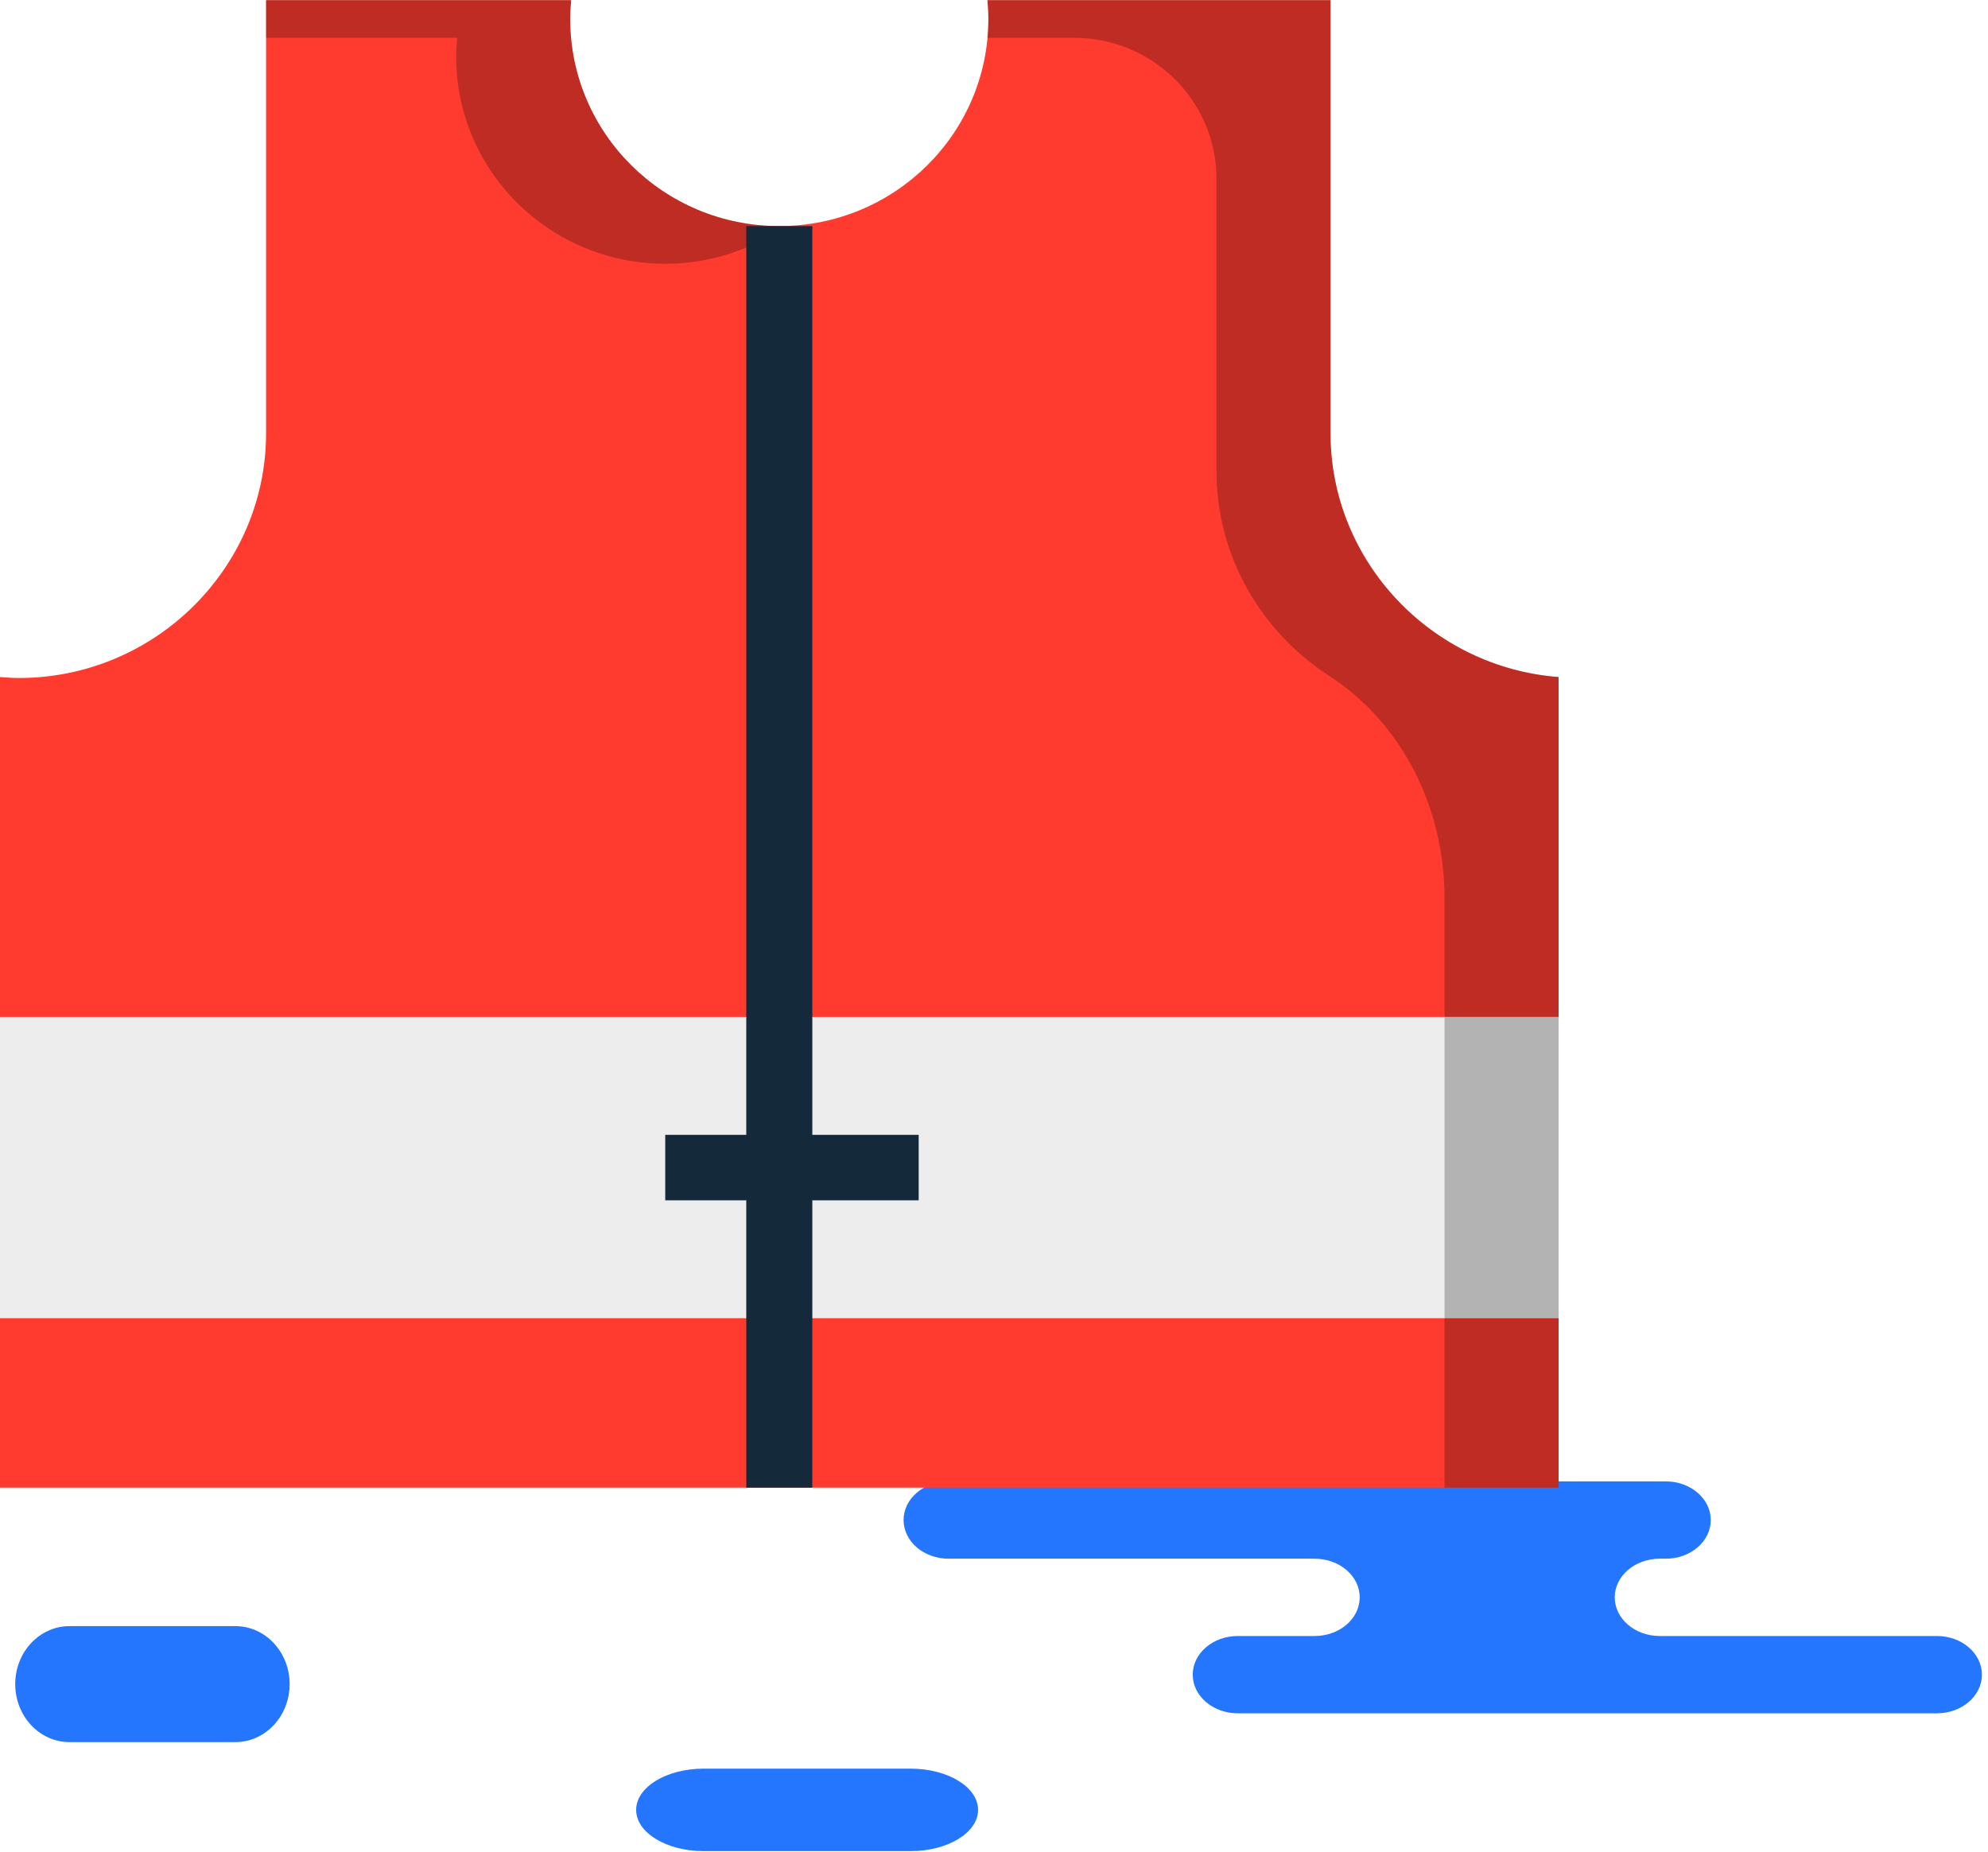 <svg xmlns="http://www.w3.org/2000/svg" xmlns:xlink="http://www.w3.org/1999/xlink" preserveAspectRatio="xMidYMid" width="219" height="204" viewBox="0 0 219 204">
  <defs>
    <style>

      .cls-3 {
        fill: #2476ff;
      }

      .cls-6 {
        fill: #ff3a2f;
      }

      .cls-7 {
        fill: #020403;
        opacity: 0.25;
      }

      .cls-9 {
        fill: #ededed;
      }

      .cls-11 {
        fill: #142a3b;
      }
    </style>
  </defs>
  <g id="group-35svg">
    <path d="M169.298,163.194 C169.298,163.194 183.501,163.194 183.501,163.194 C186.240,163.194 188.460,165.100 188.460,167.452 C188.460,169.803 186.240,171.710 183.501,171.710 C183.501,171.710 182.840,171.710 182.840,171.710 C180.102,171.710 177.882,173.616 177.882,175.967 C177.882,178.319 180.102,180.226 182.840,180.226 C182.840,180.226 213.372,180.226 213.372,180.226 C216.110,180.226 218.330,182.132 218.330,184.484 C218.330,186.835 216.110,188.741 213.372,188.741 C213.372,188.741 176.681,188.741 176.681,188.741 C176.681,188.741 136.353,188.741 136.353,188.741 C133.614,188.741 131.394,186.835 131.394,184.484 C131.394,182.132 133.614,180.226 136.353,180.226 C136.353,180.226 144.826,180.226 144.826,180.226 C147.564,180.226 149.785,178.319 149.785,175.967 C149.785,173.616 147.564,171.710 144.826,171.710 C144.826,171.710 104.499,171.710 104.499,171.710 C101.761,171.710 99.540,169.803 99.540,167.452 C99.540,165.100 101.761,163.194 104.499,163.194 C104.499,163.194 114.030,163.194 114.030,163.194 C114.030,163.194 169.298,163.194 169.298,163.194 Z" id="path-1" class="cls-3" fill-rule="evenodd"/>
    <path d="M25.938,191.913 C29.234,191.913 31.907,189.053 31.907,185.526 C31.907,181.998 29.234,179.139 25.938,179.139 C25.938,179.139 7.646,179.139 7.646,179.139 C4.350,179.139 1.677,181.998 1.677,185.526 C1.677,189.053 4.350,191.913 7.646,191.913 C7.646,191.913 25.938,191.913 25.938,191.913 Z" id="path-2" class="cls-3" fill-rule="evenodd"/>
    <path d="M100.308,203.924 C104.416,203.924 107.745,201.889 107.745,199.380 C107.745,196.871 104.416,194.837 100.308,194.837 C100.308,194.837 77.517,194.837 77.517,194.837 C73.409,194.837 70.080,196.871 70.080,199.380 C70.080,201.889 73.409,203.924 77.517,203.924 C77.517,203.924 100.308,203.924 100.308,203.924 Z" id="path-3" class="cls-3" fill-rule="evenodd"/>
    <path d="M146.570,47.724 C146.570,47.724 146.570,0.015 146.570,0.015 C146.570,0.015 108.775,0.015 108.775,0.015 C108.837,0.699 108.880,1.389 108.880,2.090 C108.880,14.691 98.568,24.907 85.847,24.907 C73.127,24.907 62.814,14.691 62.814,2.090 C62.814,1.389 62.857,0.699 62.920,0.015 C62.920,0.015 29.312,0.015 29.312,0.015 C29.312,0.015 29.312,47.724 29.312,47.724 C29.312,62.555 17.063,74.690 2.091,74.690 C1.385,74.690 0.691,74.637 -0.002,74.585 C-0.002,74.585 -0.002,163.885 -0.002,163.885 C-0.002,163.885 171.697,163.885 171.697,163.885 C171.697,163.885 171.697,74.585 171.697,74.585 C157.697,73.514 146.570,61.855 146.570,47.724 Z" id="path-4" class="cls-6" fill-rule="evenodd"/>
    <path d="M50.357,4.163 C50.294,4.848 50.252,5.538 50.252,6.237 C50.252,18.839 60.564,29.056 73.283,29.056 C78.228,29.056 82.797,27.499 86.549,24.871 C86.313,24.878 86.085,24.907 85.847,24.907 C73.127,24.907 62.814,14.691 62.814,2.090 C62.814,1.389 62.857,0.699 62.920,0.015 C62.920,0.015 29.312,0.015 29.312,0.015 C29.312,0.015 29.312,4.163 29.312,4.163 C29.312,4.163 50.357,4.163 50.357,4.163 Z" id="path-5" class="cls-7" fill-rule="evenodd"/>
    <path d="M146.570,47.724 C146.570,47.724 146.570,0.015 146.570,0.015 C146.570,0.015 108.775,0.015 108.775,0.015 C108.837,0.699 108.880,1.389 108.880,2.090 C108.880,2.790 108.837,3.479 108.775,4.163 C108.775,4.163 118.327,4.163 118.327,4.163 C126.986,4.163 134.007,11.118 134.007,19.696 C134.007,19.696 134.007,51.872 134.007,51.872 C134.007,61.293 138.952,69.616 146.397,74.434 C154.612,79.750 159.133,89.197 159.133,98.919 C159.133,98.919 159.133,163.885 159.133,163.885 C159.133,163.885 171.697,163.885 171.697,163.885 C171.697,163.885 171.697,74.585 171.697,74.585 C157.697,73.514 146.570,61.855 146.570,47.724 Z" id="path-6" class="cls-7" fill-rule="evenodd"/>
    <path d="M171.697,145.217 C171.697,145.217 -0.002,145.217 -0.002,145.217 C-0.002,145.217 -0.002,112.028 -0.002,112.028 C-0.002,112.028 171.697,112.028 171.697,112.028 C171.697,112.028 171.697,145.217 171.697,145.217 Z" id="path-7" class="cls-9" fill-rule="evenodd"/>
    <path d="M159.133,112.028 C159.133,112.028 159.133,145.217 159.133,145.217 C159.133,145.217 171.697,145.217 171.697,145.217 C171.697,145.217 171.697,112.028 171.697,112.028 C171.697,112.028 159.133,112.028 159.133,112.028 Z" id="path-8" class="cls-7" fill-rule="evenodd"/>
    <path d="M89.487,163.885 C89.487,163.885 82.210,163.885 82.210,163.885 C82.210,163.885 82.210,24.907 82.210,24.907 C82.210,24.907 89.487,24.907 89.487,24.907 C89.487,24.907 89.487,163.885 89.487,163.885 Z" id="path-9" class="cls-11" fill-rule="evenodd"/>
    <path d="M101.203,132.227 C101.203,132.227 73.282,132.227 73.282,132.227 C73.282,132.227 73.282,125.017 73.282,125.017 C73.282,125.017 101.203,125.017 101.203,125.017 C101.203,125.017 101.203,132.227 101.203,132.227 Z" id="path-10" class="cls-11" fill-rule="evenodd"/>
  </g>
</svg>
